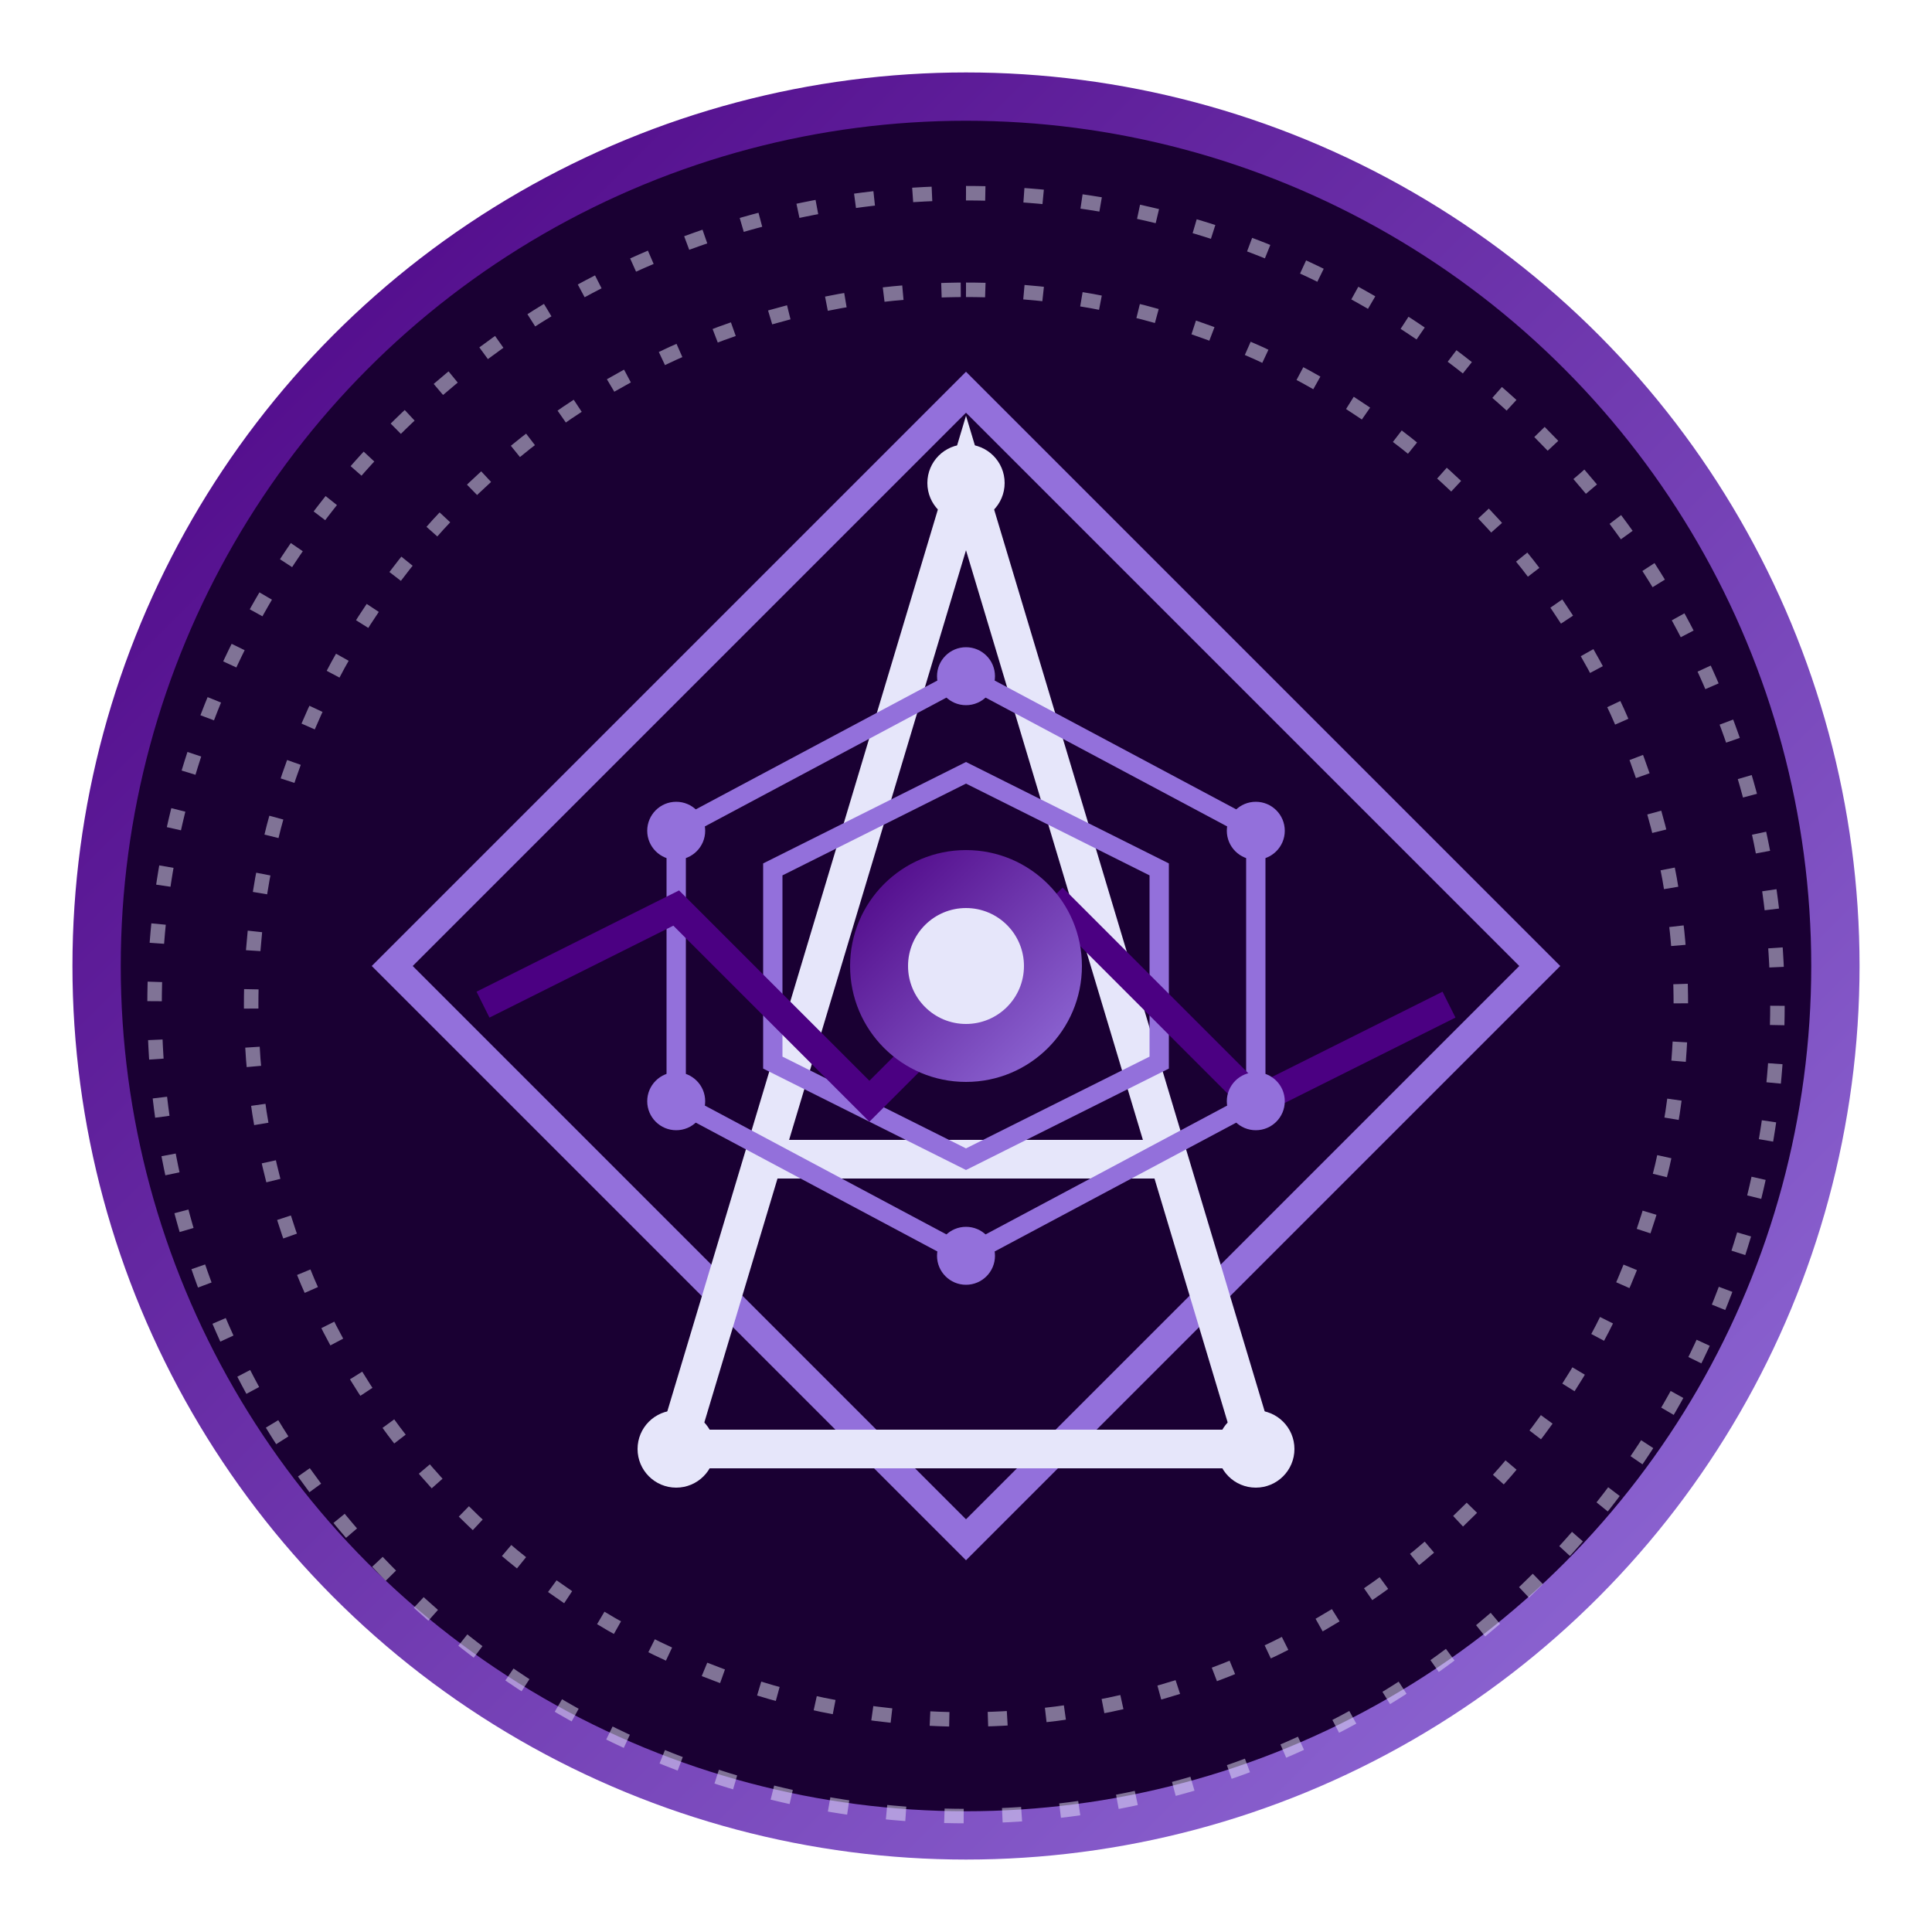 <?xml version="1.0" encoding="UTF-8"?>
<svg width="100px" height="100px" viewBox="0 0 100 100" xmlns="http://www.w3.org/2000/svg">
  <defs>
    <linearGradient id="aethercoinGradient" x1="0%" y1="0%" x2="100%" y2="100%">
      <stop offset="0%" stop-color="#4b0082" />
      <stop offset="100%" stop-color="#9370db" />
    </linearGradient>
    <filter id="aethercoinGlow" x="-30%" y="-30%" width="160%" height="160%">
      <feGaussianBlur stdDeviation="3" result="blur" />
      <feComposite in="SourceGraphic" in2="blur" operator="over" />
    </filter>
  </defs>
  
  <!-- Outer coin circle -->
  <circle cx="50" cy="50" r="45" fill="#1a0033" stroke="url(#aethercoinGradient)" stroke-width="2.5" />
  
  <!-- Inner design elements -->
  <g filter="url(#aethercoinGlow)">
    <!-- Coin edges/grooves -->
    <path d="M50,10 C73.1,10 92,28.9 92,52 C92,75.1 73.1,94 50,94 C26.9,94 8,75.1 8,52 C8,28.9 26.9,10 50,10 Z" 
          fill="none" stroke="#e6e6fa" stroke-width="0.75" stroke-dasharray="1,2" opacity="0.5" />
          
    <path d="M50,15 C70.3,15 87,31.7 87,52 C87,72.3 70.3,89 50,89 C29.7,89 13,72.3 13,52 C13,31.7 29.7,15 50,15 Z" 
          fill="none" stroke="#e6e6fa" stroke-width="0.75" stroke-dasharray="1,2" opacity="0.5" />
    
    <!-- Octagonal shape representing quantum security layers -->
    <path d="M29,29 L71,29 L71,71 L29,71 Z" 
          fill="none" stroke="#9370db" stroke-width="1.5" transform="rotate(45,50,50)" />
    
    <!-- Stylized 'A' for AetherCoin -->
    <path d="M50,25 L65,75 L35,75 Z" fill="none" stroke="#e6e6fa" stroke-width="2" />
    <line x1="40" y1="60" x2="60" y2="60" stroke="#e6e6fa" stroke-width="2" />
    
    <!-- Quantum field representation - nested hexagons -->
    <path d="M50,35 L65,43 L65,57 L50,65 L35,57 L35,43 Z" 
          fill="none" stroke="#9370db" stroke-width="1" />
    
    <path d="M50,40 L60,45 L60,55 L50,60 L40,55 L40,45 Z" 
          fill="none" stroke="#9370db" stroke-width="1" />
          
    <!-- Digital wave pattern -->
    <path d="M25,52 L35,47 L45,57 L55,47 L65,57 L75,52" 
          fill="none" stroke="#4b0082" stroke-width="1.5" />
    
    <!-- Connection nodes -->
    <circle cx="50" cy="25" r="2" fill="#e6e6fa" />
    <circle cx="35" cy="75" r="2" fill="#e6e6fa" />
    <circle cx="65" cy="75" r="2" fill="#e6e6fa" />
    
    <circle cx="35" cy="43" r="1.5" fill="#9370db" />
    <circle cx="35" cy="57" r="1.5" fill="#9370db" />
    <circle cx="50" cy="35" r="1.5" fill="#9370db" />
    <circle cx="50" cy="65" r="1.5" fill="#9370db" />
    <circle cx="65" cy="43" r="1.5" fill="#9370db" />
    <circle cx="65" cy="57" r="1.5" fill="#9370db" />
    
    <!-- Center - coin core -->
    <circle cx="50" cy="50" r="6" fill="url(#aethercoinGradient)" />
    <circle cx="50" cy="50" r="3" fill="#e6e6fa" />
  </g>
</svg>